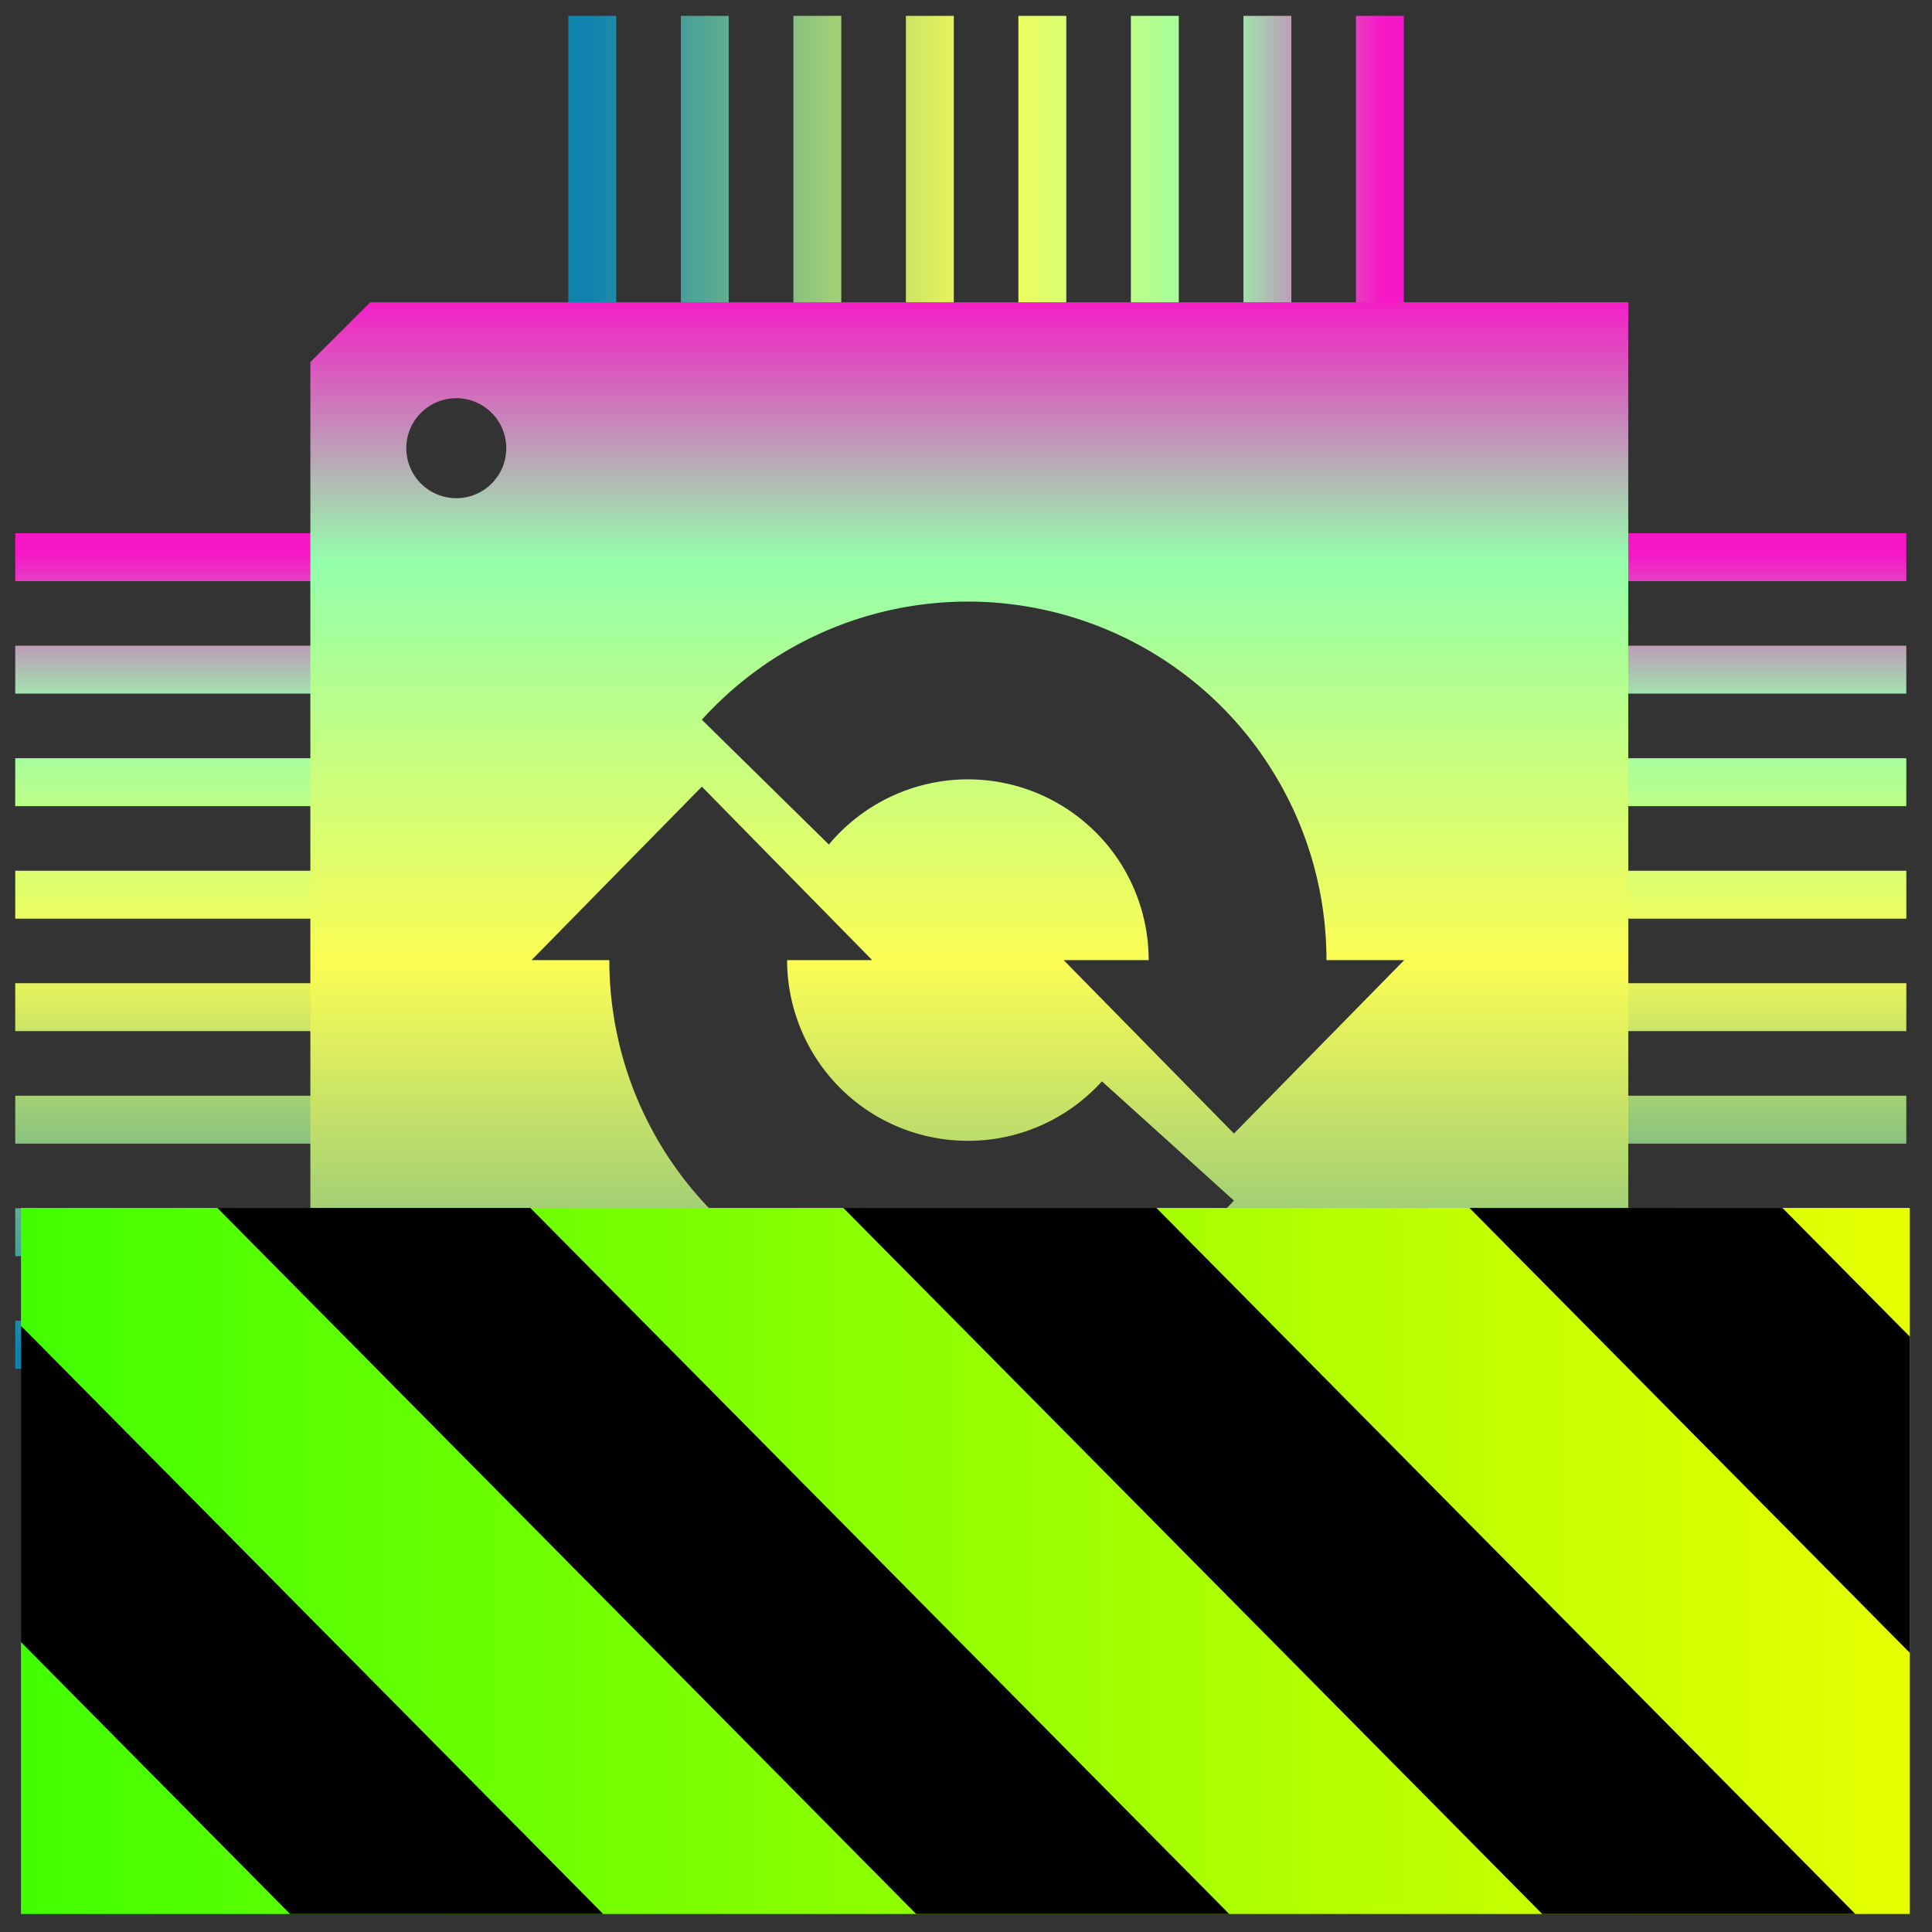 <?xml version="1.0" encoding="UTF-8" standalone="no"?>
<!-- Created with Inkscape (http://www.inkscape.org/) -->

<svg
   width="48"
   height="48"
   viewBox="0 0 12.7 12.7"
   version="1.1"
   id="svg2605"
   xmlns="http://www.w3.org/2000/svg"
   xmlns:svg="http://www.w3.org/2000/svg"
   xmlns:rdf="http://www.w3.org/1999/02/22-rdf-syntax-ns#"
   xmlns:cc="http://creativecommons.org/ns#"
   xmlns:dc="http://purl.org/dc/elements/1.1/">
  <rect x="0" y="0" width="12.7" height="12.7" fill="#333333" stroke="none"/>
  <defs
     id="defs2602">
    <style
       id="current-color-scheme"
       type="text/css">
      .ColorScheme-Text { color: #0abdc6; } .ColorScheme-Highlight { color:#5294e2; }
     </style>
    <linearGradient
       id="arrongin"
       x1="0%"
       x2="0%"
       y1="0%"
       y2="100%">
      <stop
         offset="0%"
         style="stop-color:#dd9b44; stop-opacity:1"
         id="stop9192" />
      <stop
         offset="100%"
         style="stop-color:#ad6c16; stop-opacity:1"
         id="stop9194" />
    </linearGradient>
    <linearGradient
       id="aurora"
       x1="0%"
       x2="0%"
       y1="0%"
       y2="100%">
      <stop
         offset="0%"
         style="stop-color:#09D4DF; stop-opacity:1"
         id="stop9197" />
      <stop
         offset="100%"
         style="stop-color:#9269F4; stop-opacity:1"
         id="stop9199" />
    </linearGradient>
    <linearGradient
       id="cyberneon"
       x1="0%"
       x2="0%"
       y1="0%"
       y2="100%">
      <stop
         offset="0"
         style="stop-color:#0abdc6; stop-opacity:1"
         id="stop9202" />
      <stop
         offset="1"
         style="stop-color:#ea00d9; stop-opacity:1"
         id="stop9204" />
    </linearGradient>
    <linearGradient
       id="fitdance"
       x1="0%"
       x2="0%"
       y1="0%"
       y2="100%">
      <stop
         offset="0%"
         style="stop-color:#1AD6AB; stop-opacity:1"
         id="stop9207" />
      <stop
         offset="100%"
         style="stop-color:#329DB6; stop-opacity:1"
         id="stop9209" />
    </linearGradient>
    <linearGradient
       id="oomox"
       x1="0%"
       x2="0%"
       y1="0%"
       y2="100%">
      <stop
         offset="0%"
         style="stop-color:#0abdc6; stop-opacity:1"
         id="stop9212" />
      <stop
         offset="100%"
         style="stop-color:#b800ff; stop-opacity:1"
         id="stop9214" />
    </linearGradient>
    <linearGradient
       id="rainblue"
       x1="0%"
       x2="0%"
       y1="0%"
       y2="100%">
      <stop
         offset="0%"
         style="stop-color:#00F260; stop-opacity:1"
         id="stop9217" />
      <stop
         offset="100%"
         style="stop-color:#0575E6; stop-opacity:1"
         id="stop9219" />
    </linearGradient>
    <linearGradient
       id="sunrise"
       x1="0%"
       x2="0%"
       y1="0%"
       y2="100%">
      <stop
         offset="0%"
         style="stop-color: #FF8501; stop-opacity:1"
         id="stop9222" />
      <stop
         offset="100%"
         style="stop-color: #FFCB01; stop-opacity:1"
         id="stop9224" />
    </linearGradient>
    <linearGradient
       id="telinkrin"
       x1="0%"
       x2="0%"
       y1="0%"
       y2="100%">
      <stop
         offset="0%"
         style="stop-color: #b2ced6; stop-opacity:1"
         id="stop9227" />
      <stop
         offset="100%"
         style="stop-color: #6da5b7; stop-opacity:1"
         id="stop9229" />
    </linearGradient>
    <linearGradient
       id="60spsycho"
       x1="0%"
       x2="0%"
       y1="0%"
       y2="100%">
      <stop
         offset="0%"
         style="stop-color: #df5940; stop-opacity:1"
         id="stop9232" />
      <stop
         offset="25%"
         style="stop-color: #d8d15f; stop-opacity:1"
         id="stop9234" />
      <stop
         offset="50%"
         style="stop-color: #e9882a; stop-opacity:1"
         id="stop9236" />
      <stop
         offset="100%"
         style="stop-color: #279362; stop-opacity:1"
         id="stop9238" />
    </linearGradient>
    <linearGradient
       id="90ssummer"
       x1="0%"
       x2="0%"
       y1="0%"
       y2="100%">
      <stop
         offset="0%"
         style="stop-color: #f618c7; stop-opacity:1"
         id="stop9241" />
      <stop
         offset="20%"
         style="stop-color: #94ffab; stop-opacity:1"
         id="stop9243" />
      <stop
         offset="50%"
         style="stop-color: #fbfd54; stop-opacity:1"
         id="stop9245" />
      <stop
         offset="100%"
         style="stop-color: #0f83ae; stop-opacity:1"
         id="stop9247" />
    </linearGradient>
    <linearGradient
       id="linearGradient2284"
       gradientTransform="scale(1.644,0.608)"
       x1="0"
       y1="132.574"
       x2="77.859"
       y2="132.574"
       gradientUnits="userSpaceOnUse">
      <stop
         style="stop-color:#41ff00;stop-opacity:1;"
         offset="0"
         id="stop2280" />
      <stop
         style="stop-color:#e7ff00;stop-opacity:1;"
         offset="1"
         id="stop2282" />
    </linearGradient>
  </defs>
  <path
     id="path7252"
     class="ColorScheme-Text"
     style="stroke:url(#90ssummer);fill:none;fill-rule:evenodd;stroke-width:3;stroke-linecap:butt;stroke-linejoin:miter;stroke-miterlimit:4;stroke-dasharray:none;stroke-opacity:1"
     d="M 144.83 1163.08 L 164.828 1163.08 L 144.83 1163.08 z M 144.83 1170.124 L 164.828 1170.124 L 144.83 1170.124 z M 144.83 1177.168 L 164.828 1177.168 L 144.83 1177.168 z M 144.83 1184.213 L 164.828 1184.213 L 144.83 1184.213 z M 144.83 1191.253 L 164.828 1191.253 L 144.83 1191.253 z M 144.83 1198.297 L 164.828 1198.297 L 144.83 1198.297 z M 144.83 1205.342 L 164.828 1205.342 L 144.83 1205.342 z M 144.83 1212.386 L 164.828 1212.386 L 144.83 1212.386 z "
     transform="matrix(0.105,0,0,0.105,-15.107,-118.461)" />
  <path
     id="path7296"
     class="ColorScheme-Text"
     style="display:inline;stroke:url(#90ssummer);fill:none;fill-rule:evenodd;stroke-width:3;stroke-linecap:butt;stroke-linejoin:miter;stroke-miterlimit:4;stroke-dasharray:none;stroke-opacity:1"
     d="M 144.832 1163.08 L 164.83 1163.08 L 144.832 1163.08 z M 144.832 1170.124 L 164.83 1170.124 L 144.832 1170.124 z M 144.832 1177.168 L 164.83 1177.168 L 144.832 1177.168 z M 144.832 1184.213 L 164.83 1184.213 L 144.832 1184.213 z M 144.832 1191.253 L 164.83 1191.253 L 144.832 1191.253 z M 144.832 1198.297 L 164.83 1198.297 L 144.832 1198.297 z M 144.832 1205.342 L 164.83 1205.342 L 144.832 1205.342 z M 144.832 1212.386 L 164.83 1212.386 L 144.832 1212.386 z "
     transform="matrix(0.105,0,0,0.105,-4.776,-118.461)" />
  <path
     id="path7314"
     class="ColorScheme-Text"
     style="stroke:url(#90ssummer);fill:none;fill-rule:evenodd;stroke-width:3;stroke-linecap:butt;stroke-linejoin:miter;stroke-miterlimit:4;stroke-dasharray:none;stroke-opacity:1"
     d="M 144.832 1212.387 L 164.83 1212.387 L 144.832 1212.387 z M 144.832 1205.344 L 164.83 1205.344 L 144.832 1205.344 z M 144.832 1198.297 L 164.83 1198.297 L 144.832 1198.297 z M 144.832 1191.254 L 164.83 1191.254 L 144.832 1191.254 z M 144.832 1184.211 L 164.83 1184.211 L 144.832 1184.211 z M 144.832 1177.169 L 164.83 1177.169 L 144.832 1177.169 z M 144.832 1170.122 L 164.83 1170.122 L 144.832 1170.122 z M 144.832 1163.079 L 164.83 1163.079 L 144.832 1163.079 z "
     transform="matrix(0,0.105,-0.105,0,131.194,-4.771)" />
  <path
     id="path7332"
     class="ColorScheme-Text"
     style="stroke:url(#90ssummer);fill:none;fill-rule:evenodd;stroke-width:3;stroke-linecap:butt;stroke-linejoin:miter;stroke-miterlimit:4;stroke-dasharray:none;stroke-opacity:1;fill-opacity:1"
     d="M 144.83 1212.387 L 164.829 1212.387 L 144.83 1212.387 z M 144.83 1205.344 L 164.829 1205.344 L 144.83 1205.344 z M 144.83 1198.297 L 164.829 1198.297 L 144.83 1198.297 z M 144.83 1191.254 L 164.829 1191.254 L 144.83 1191.254 z M 144.83 1184.211 L 164.829 1184.211 L 144.83 1184.211 z M 144.83 1177.169 L 164.829 1177.169 L 144.83 1177.169 z M 144.83 1170.122 L 164.829 1170.122 L 144.83 1170.122 z M 144.83 1163.079 L 164.829 1163.079 L 144.83 1163.079 z "
     transform="matrix(0,0.105,-0.105,0,131.194,-15.103)" />
  <path
     id="path7348"
     style="fill:url(#90ssummer);fill-opacity:1;fill-rule:evenodd;stroke:none;stroke-width:0.373px;stroke-linecap:butt;stroke-linejoin:miter;stroke-opacity:1"
     class="ColorScheme-Text"
     d="M -41.197 157.563 L -70.523 157.565 L -71.918 158.958 L -71.918 188.277 L -41.197 188.277 L -41.197 157.563 z M -68.516 159.8 A 1.165 1.165 0 0 1 -67.351 160.965 A 1.165 1.165 0 0 1 -68.516 162.131 A 1.165 1.165 0 0 1 -69.681 160.965 A 1.165 1.165 0 0 1 -68.516 159.8 z M -56.643 164.541 C -56.598 164.541 -56.553 164.541 -56.508 164.541 C -56.026 164.546 -55.543 164.593 -55.063 164.682 C -53.144 165.039 -51.409 166.054 -50.162 167.555 C -49.891 167.881 -49.647 168.227 -49.431 168.586 C -48.65 169.881 -48.232 171.37 -48.232 172.898 L -46.419 172.898 L -50.389 176.941 L -54.358 172.898 L -52.377 172.898 C -52.377 171.914 -52.72 170.961 -53.349 170.204 C -53.499 170.024 -53.664 169.858 -53.84 169.706 C -54.402 169.222 -55.083 168.893 -55.819 168.756 C -56.787 168.576 -57.788 168.741 -58.647 169.221 C -59.102 169.476 -59.503 169.809 -59.831 170.204 L -62.792 167.295 C -62.186 166.624 -61.469 166.051 -60.668 165.603 C -59.43 164.911 -58.045 164.55 -56.643 164.541 z M -62.792 168.855 L -58.822 172.898 L -60.805 172.898 C -60.805 173.353 -60.73 173.81 -60.582 174.247 C -60.267 175.179 -59.637 175.971 -58.799 176.487 C -58.16 176.879 -57.432 177.092 -56.691 177.109 C -56.459 177.115 -56.226 177.102 -55.993 177.069 C -55.02 176.93 -54.126 176.454 -53.467 175.725 L -53.465 175.725 L -50.39 178.503 L -50.392 178.505 C -51.417 179.637 -52.727 180.461 -54.173 180.898 C -54.575 181.019 -54.988 181.111 -55.408 181.171 C -57.34 181.447 -59.306 181.039 -60.968 180.017 C -62.631 178.995 -63.885 177.422 -64.51 175.573 C -64.803 174.705 -64.949 173.801 -64.949 172.898 L -66.762 172.898 L -62.792 168.855 z "
     transform="matrix(0.282,0,0,0.282,22.321,-42.446)" />
  <g
     id="g1840"
     transform="matrix(0.097,0,0,0.098,3.843,6.871)">
    <path
       d="M 128,80.641 V 128 H 0 V 80.641 Z"
       id="path359"
       style="fill:url(#linearGradient2284);fill-opacity:1"
       transform="translate(-38.198,-69.729)" />
    <path
       d="M 13.309,80.641 60.664,128 H 81.879 L 34.52,80.641 Z m 42.422,0 47.363,47.359 h 21.215 L 76.946,80.641 Z m 42.43,0 29.84,29.84 V 89.27 l -8.629,-8.629 z m -98.16,7.906 v 21.215 l 18.238,18.238 h 21.215 z"
       id="path361"
       transform="translate(-38.198,-69.729)"
       style="fill:#000000;fill-opacity:1" />
  </g>
</svg>
